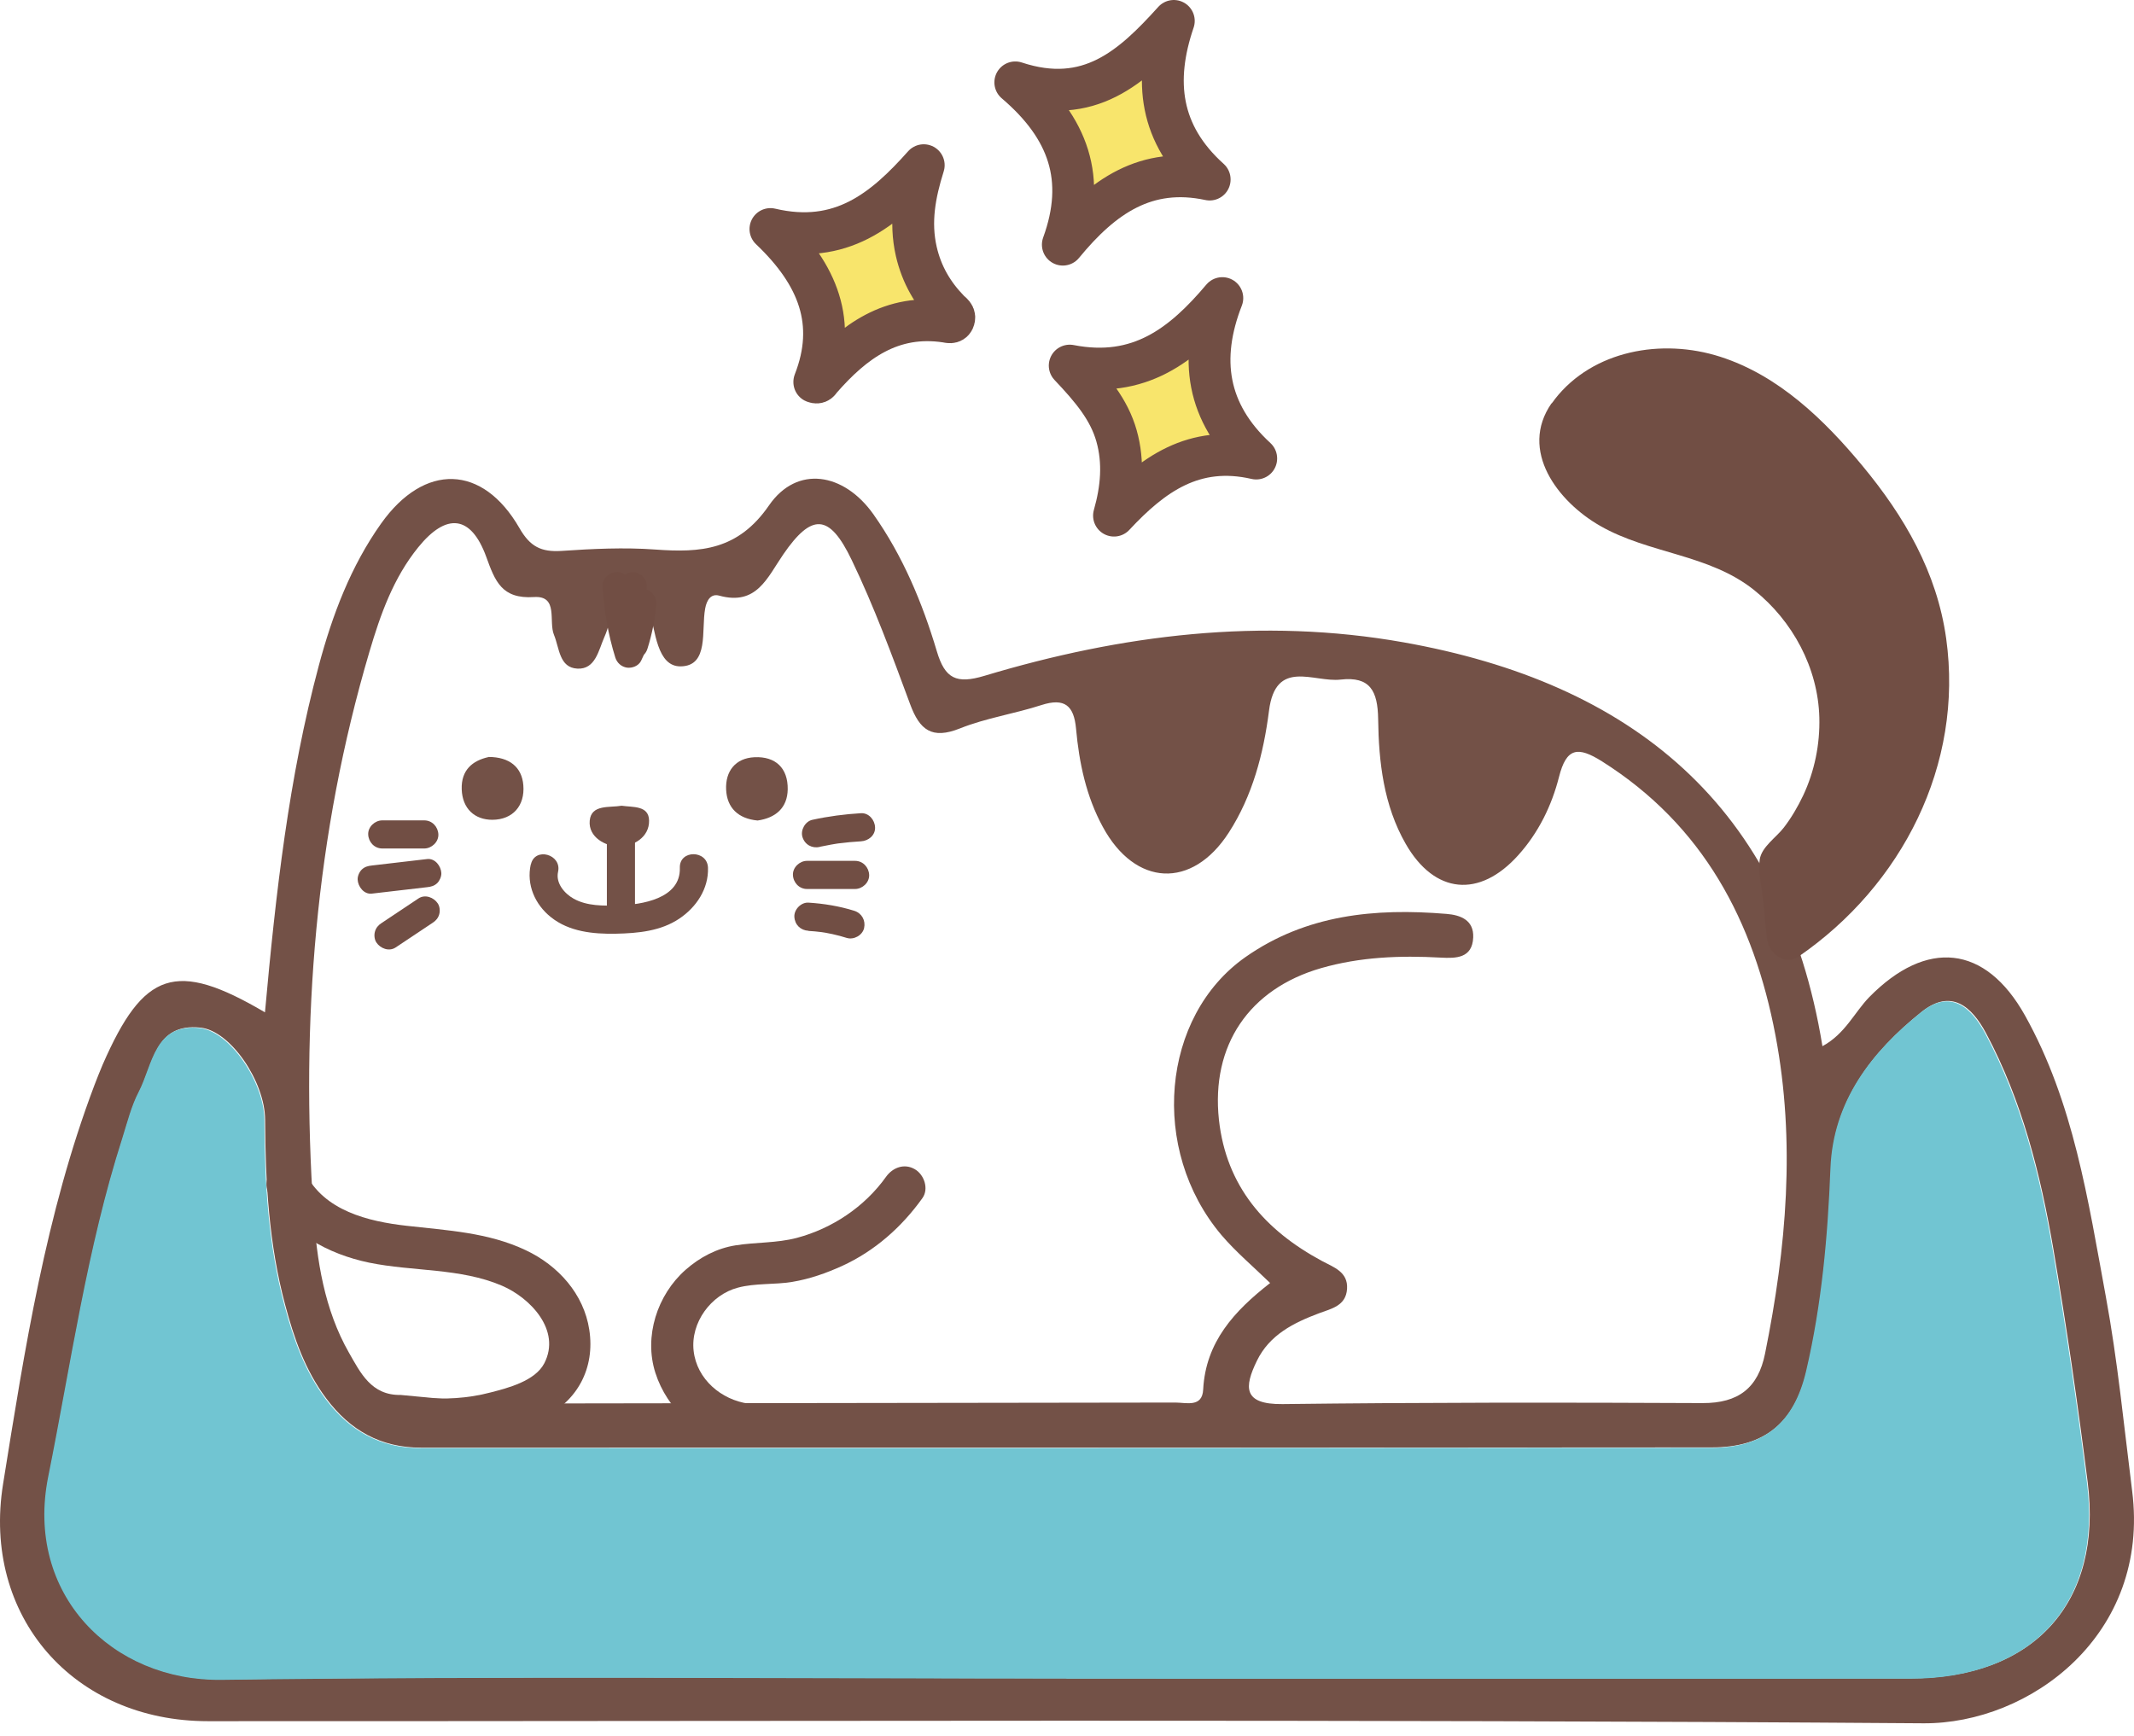 
<svg width="102" height="83" viewBox="0 0 102 83" fill="none" xmlns="http://www.w3.org/2000/svg">
<path d="M12.665 48.392C13.182 42.678 13.801 37.179 15.239 31.815C15.885 29.402 16.765 27.069 18.217 25.025C20.288 22.115 23.071 22.195 24.826 25.241C25.336 26.134 25.867 26.397 26.835 26.336C28.321 26.235 29.834 26.161 31.312 26.269C33.497 26.43 35.279 26.303 36.758 24.158C38.095 22.222 40.334 22.592 41.745 24.582C43.151 26.572 44.085 28.81 44.777 31.129C45.167 32.447 45.712 32.709 47.056 32.306C53.604 30.336 60.299 29.502 67.089 30.706C77.972 32.642 85.232 38.477 87.108 50.012C88.197 49.421 88.634 48.399 89.346 47.666C92.082 44.883 94.892 45.152 96.788 48.54C99.114 52.701 99.806 57.38 100.653 61.978C101.218 65.043 101.52 68.162 101.91 71.261C102.791 78.145 97.023 82.414 91.934 82.38C64.601 82.178 37.269 82.286 9.936 82.279C3.509 82.279 -0.874 77.258 0.148 70.932C1.183 64.492 2.185 58.032 4.511 51.881C4.638 51.552 4.766 51.222 4.907 50.893C6.863 46.416 8.396 45.885 12.651 48.385L12.665 48.392ZM23.508 67.094C34.398 67.073 45.288 67.067 56.185 67.047C56.696 67.047 57.469 67.295 57.509 66.421C57.63 64.149 58.995 62.67 60.709 61.333C59.882 60.526 59.062 59.84 58.377 59.034C54.941 54.96 55.493 48.587 59.533 45.75C62.43 43.72 65.724 43.404 69.132 43.687C69.818 43.74 70.45 43.989 70.416 44.809C70.376 45.811 69.596 45.818 68.857 45.777C66.927 45.67 65.011 45.743 63.143 46.281C59.701 47.276 57.879 49.972 58.262 53.528C58.612 56.714 60.467 58.818 63.196 60.284C63.748 60.58 64.44 60.801 64.386 61.615C64.332 62.422 63.647 62.556 63.049 62.778C61.832 63.235 60.682 63.806 60.077 65.05C59.466 66.307 59.405 67.141 61.301 67.121C67.99 67.04 74.685 67.04 81.374 67.073C83.094 67.08 84.036 66.347 84.365 64.707C85.387 59.659 85.831 54.59 84.862 49.488C83.827 44.043 81.427 39.458 76.567 36.393C75.418 35.673 74.873 35.734 74.517 37.139C74.167 38.517 73.535 39.808 72.567 40.883C70.712 42.947 68.568 42.745 67.189 40.339C66.134 38.497 65.899 36.426 65.872 34.369C65.852 33.032 65.489 32.326 64.077 32.487C62.793 32.635 60.971 31.459 60.655 33.98C60.393 36.03 59.869 38.04 58.733 39.801C56.978 42.523 54.256 42.382 52.71 39.525C51.916 38.067 51.58 36.467 51.432 34.833C51.332 33.731 50.888 33.348 49.779 33.704C48.495 34.121 47.13 34.322 45.886 34.82C44.542 35.358 43.957 34.9 43.5 33.657C42.64 31.331 41.779 28.991 40.704 26.76C39.642 24.548 38.801 24.521 37.437 26.504C36.67 27.62 36.166 28.965 34.378 28.474C33.988 28.366 33.78 28.676 33.706 29.086C33.511 30.128 33.901 31.835 32.536 31.855C31.4 31.869 31.319 30.161 31.03 29.086C30.909 28.635 30.701 28.326 30.176 28.306C29.659 28.286 29.41 28.541 29.296 29.025C29.188 29.509 29.087 30.007 28.886 30.457C28.61 31.082 28.462 32.003 27.602 31.963C26.728 31.922 26.741 30.981 26.479 30.349C26.21 29.711 26.708 28.467 25.525 28.541C23.979 28.642 23.663 27.782 23.239 26.612C22.513 24.622 21.337 24.501 19.992 26.161C18.802 27.627 18.184 29.375 17.66 31.149C15.071 39.902 14.372 48.849 14.984 57.911C15.139 60.244 15.495 62.59 16.685 64.674C17.229 65.621 17.747 66.71 19.152 66.684M50.982 80.229C64.433 80.229 77.885 80.229 91.336 80.229C97.225 80.229 100.512 76.606 99.786 70.851C99.316 67.127 98.778 63.403 98.146 59.706C97.534 56.136 96.653 52.62 94.926 49.387C94.247 48.117 93.265 47.243 91.86 48.365C89.474 50.274 87.652 52.627 87.525 55.82C87.397 59.094 87.108 62.341 86.362 65.521C85.777 68.021 84.338 69.191 81.831 69.191C61.26 69.211 40.697 69.198 20.127 69.204C18.191 69.204 16.725 68.371 15.589 66.845C14.587 65.507 14.056 63.974 13.633 62.388C12.853 59.484 12.685 56.519 12.671 53.528C12.665 51.713 11.025 49.279 9.586 49.125C7.401 48.883 7.334 50.886 6.662 52.177C6.306 52.862 6.117 53.636 5.882 54.382C4.188 59.666 3.428 65.151 2.339 70.569C1.21 76.196 5.385 80.357 10.635 80.283C24.086 80.101 37.537 80.222 50.989 80.222L50.982 80.229Z" fill="#735147"/>
<path d="M50.955 80.243C37.504 80.243 24.052 80.122 10.601 80.303C5.351 80.377 1.176 76.209 2.305 70.589C3.394 65.171 4.154 59.686 5.848 54.402C6.083 53.656 6.272 52.883 6.628 52.197C7.3 50.906 7.367 48.903 9.552 49.145C10.991 49.306 12.631 51.733 12.638 53.548C12.651 56.54 12.819 59.504 13.599 62.408C14.022 63.995 14.56 65.528 15.555 66.865C16.691 68.384 18.157 69.225 20.093 69.225C40.663 69.225 61.227 69.225 81.797 69.211C84.304 69.211 85.743 68.042 86.328 65.541C87.074 62.355 87.363 59.108 87.491 55.841C87.618 52.648 89.44 50.295 91.826 48.386C93.231 47.263 94.213 48.144 94.892 49.407C96.62 52.641 97.5 56.15 98.112 59.726C98.744 63.43 99.282 67.147 99.752 70.872C100.485 76.626 97.191 80.249 91.302 80.249C77.851 80.256 64.4 80.249 50.948 80.249L50.955 80.243Z" fill="#71C5D2"/>
<path d="M36.206 39.223C35.285 39.136 34.747 38.618 34.707 37.744C34.667 36.87 35.151 36.238 36.065 36.198C37.067 36.151 37.665 36.716 37.651 37.731C37.638 38.625 37.067 39.102 36.213 39.223H36.206Z" fill="#735147"/>
<path d="M23.346 36.185C24.355 36.185 24.946 36.675 25.014 37.536C25.094 38.511 24.516 39.183 23.535 39.189C22.681 39.189 22.103 38.652 22.069 37.737C22.036 36.803 22.593 36.359 23.346 36.191V36.185Z" fill="#735147"/>
<path d="M29.713 38.517C30.251 38.597 31.01 38.496 31.024 39.222C31.044 40.036 30.251 40.466 29.599 40.466C28.953 40.466 28.113 40.029 28.187 39.229C28.261 38.443 29.128 38.617 29.713 38.517Z" fill="#735147"/>
<path d="M57.819 8.583C54.794 7.937 52.71 9.369 50.801 11.695C51.944 8.556 51.083 6.116 48.529 3.938C52.051 5.101 54.121 3.198 56.105 1C55.123 3.877 55.426 6.425 57.819 8.576V8.583Z" fill="#F8E56C" stroke="#714E44" stroke-width="2" stroke-linecap="round" stroke-linejoin="round"/>
<path d="M38.922 18.256C40.018 15.453 39.131 13.141 36.825 10.949C40.193 11.743 42.257 10.028 44.152 7.897C43.722 9.262 43.473 10.6 43.796 12.018C44.051 13.127 44.583 14.042 45.362 14.842C45.483 14.969 45.692 15.07 45.584 15.299C45.51 15.453 45.349 15.4 45.228 15.379C42.613 14.983 40.805 16.32 39.218 18.142C39.158 18.216 39.117 18.337 38.922 18.263V18.256Z" fill="#F8E56C" stroke="#714E44" stroke-width="2" stroke-linecap="round" stroke-linejoin="round"/>
<path d="M60.044 21.92C57.066 21.235 55.076 22.686 53.247 24.649C53.61 23.372 53.725 22.108 53.368 20.838C53.012 19.574 52.185 18.593 51.13 17.477C54.457 18.129 56.541 16.482 58.424 14.25C57.294 17.141 57.671 19.729 60.044 21.913V21.92Z" fill="#F8E56C" stroke="#714E44" stroke-width="2" stroke-linecap="round" stroke-linejoin="round"/>
<path d="M29.551 28.023L29.43 30.733L30.748 30.551L30.345 28.023L29.047 28.38C29.148 28.837 29.256 29.294 29.356 29.751C29.43 30.094 29.847 30.329 30.183 30.222C30.553 30.101 30.728 29.765 30.654 29.395C30.573 28.998 30.378 28.655 30.13 28.34C29.961 28.131 29.619 28.104 29.397 28.198C29.155 28.299 28.98 28.541 28.987 28.81C29.007 29.65 29.249 30.484 29.713 31.183C30.035 31.674 30.761 31.586 30.943 31.022C31.171 30.309 31.313 29.57 31.373 28.823H30.029C30.029 28.924 30.015 29.018 30.009 29.119C30.009 29.18 29.995 29.234 29.988 29.294C29.988 29.234 30.002 29.22 29.988 29.294C29.955 29.496 29.914 29.697 29.861 29.899C29.807 30.101 29.753 30.276 29.686 30.457C29.666 30.504 29.652 30.551 29.632 30.591C29.585 30.712 29.652 30.551 29.619 30.618C29.572 30.719 29.531 30.813 29.484 30.914L30.714 31.076C30.553 30.558 30.419 30.034 30.324 29.503C30.297 29.375 30.277 29.24 30.257 29.113C30.257 29.099 30.224 28.898 30.244 29.052C30.237 28.978 30.224 28.911 30.217 28.837C30.183 28.561 30.163 28.292 30.15 28.017C30.13 27.667 29.854 27.324 29.477 27.345C29.128 27.358 28.785 27.64 28.805 28.017C28.866 29.173 29.067 30.329 29.41 31.432C29.491 31.687 29.699 31.875 29.968 31.916C30.217 31.949 30.519 31.835 30.64 31.593C31.071 30.726 31.319 29.791 31.366 28.823C31.38 28.474 31.044 28.138 30.694 28.151C30.304 28.171 30.055 28.447 30.022 28.823C30.015 28.904 30.009 28.985 30.002 29.066C30.002 29.106 29.995 29.146 29.988 29.186C29.995 29.119 29.995 29.126 29.988 29.186C29.961 29.355 29.934 29.523 29.901 29.697C29.834 30.027 29.746 30.349 29.645 30.665L30.876 30.504C30.782 30.363 30.701 30.222 30.627 30.074C30.607 30.034 30.587 29.993 30.566 29.946C30.519 29.852 30.62 30.094 30.566 29.926C30.54 29.845 30.513 29.771 30.486 29.691C30.439 29.529 30.398 29.368 30.372 29.207C30.372 29.193 30.351 29.072 30.365 29.16C30.378 29.261 30.365 29.106 30.358 29.086C30.351 28.992 30.345 28.904 30.345 28.81L29.195 29.287C29.087 29.16 29.222 29.341 29.242 29.368C29.269 29.408 29.309 29.462 29.316 29.509C29.289 29.361 29.316 29.509 29.323 29.543C29.343 29.61 29.363 29.677 29.377 29.751L30.674 29.395C30.573 28.938 30.466 28.481 30.365 28.023C30.291 27.681 29.874 27.445 29.538 27.553C29.162 27.674 29.007 28.003 29.067 28.38L29.471 30.907C29.524 31.237 29.908 31.432 30.21 31.391C30.546 31.344 30.775 31.069 30.795 30.733L30.916 28.023C30.929 27.674 30.593 27.338 30.244 27.351C29.867 27.372 29.592 27.647 29.572 28.023H29.551Z" fill="#714E44"/>
<path d="M18.271 40.561H20.281C20.63 40.561 20.966 40.252 20.953 39.889C20.94 39.526 20.657 39.217 20.281 39.217H18.271C17.921 39.217 17.585 39.526 17.599 39.889C17.612 40.252 17.894 40.561 18.271 40.561Z" fill="#714E44"/>
<path d="M17.767 42.719L20.422 42.41C20.604 42.39 20.759 42.349 20.9 42.215C21.014 42.101 21.101 41.906 21.095 41.738C21.081 41.408 20.799 41.025 20.422 41.065L17.767 41.375C17.586 41.395 17.431 41.435 17.29 41.57C17.175 41.684 17.088 41.879 17.095 42.047C17.108 42.376 17.391 42.76 17.767 42.719Z" fill="#714E44"/>
<path d="M18.91 45.293L20.684 44.11C20.832 44.016 20.947 43.881 20.994 43.707C21.041 43.545 21.02 43.33 20.926 43.189C20.738 42.9 20.321 42.739 20.005 42.947L18.231 44.13C18.083 44.224 17.969 44.359 17.922 44.533C17.875 44.695 17.895 44.91 17.989 45.051C18.177 45.34 18.594 45.502 18.91 45.293Z" fill="#714E44"/>
<path d="M39.184 40.48C39.54 40.407 39.897 40.339 40.253 40.292L40.071 40.319C40.428 40.272 40.791 40.239 41.154 40.218C41.517 40.198 41.846 39.923 41.826 39.546C41.812 39.197 41.53 38.854 41.154 38.874C40.374 38.921 39.594 39.022 38.828 39.19C38.485 39.264 38.25 39.687 38.357 40.017C38.471 40.38 38.814 40.568 39.184 40.487V40.48Z" fill="#714E44"/>
<path d="M38.572 42.497H40.872C41.221 42.497 41.557 42.188 41.544 41.825C41.53 41.462 41.248 41.152 40.872 41.152H38.572C38.223 41.152 37.887 41.462 37.9 41.825C37.914 42.188 38.196 42.497 38.572 42.497Z" fill="#714E44"/>
<path d="M38.647 44.501C38.862 44.514 39.077 44.534 39.285 44.561L39.104 44.534C39.568 44.595 40.025 44.695 40.475 44.837C40.811 44.937 41.221 44.716 41.302 44.366C41.383 44.003 41.194 43.654 40.831 43.539C40.119 43.317 39.386 43.196 38.64 43.149C38.291 43.129 37.954 43.472 37.968 43.822C37.988 44.205 38.264 44.474 38.64 44.494L38.647 44.501Z" fill="#714E44"/>
<path d="M29.007 39.869C29.007 41.106 29.007 42.343 29.007 43.58C29.007 43.929 29.316 44.265 29.679 44.252C30.042 44.238 30.351 43.956 30.351 43.58C30.351 42.343 30.351 41.106 30.351 39.869C30.351 39.519 30.042 39.183 29.679 39.197C29.316 39.21 29.007 39.492 29.007 39.869Z" fill="#735147"/>
<path d="M25.37 41.321C25.154 42.288 25.571 43.243 26.338 43.848C27.205 44.541 28.354 44.655 29.43 44.635C30.506 44.614 31.588 44.507 32.468 43.915C33.282 43.371 33.873 42.49 33.84 41.482C33.813 40.621 32.468 40.615 32.495 41.482C32.542 42.968 30.66 43.25 29.558 43.283C28.852 43.304 28.059 43.317 27.42 42.961C26.976 42.712 26.553 42.215 26.674 41.677C26.862 40.837 25.565 40.474 25.376 41.321H25.37Z" fill="#735147"/>
<path d="M75.035 19.79C73.818 21.369 75.162 23.178 76.876 24.206C78.591 25.235 80.661 25.436 82.49 26.23C85.239 27.433 87.323 30.068 87.841 33.026C88.358 35.984 87.296 39.177 85.098 41.227L85.461 44.85C88.311 42.921 90.536 40.044 91.551 36.75C92.566 33.456 92.338 29.779 90.819 26.693C90.113 25.262 89.145 23.964 88.109 22.741C86.442 20.764 84.506 18.889 82.066 18.055C79.626 17.222 76.574 17.706 75.035 19.783" fill="#714E44"/>
<path d="M74.16 19.278C72.588 21.544 74.47 23.991 76.486 25.14C78.819 26.478 81.689 26.485 83.841 28.206C85.683 29.678 86.899 31.93 86.96 34.303C86.993 35.58 86.731 36.871 86.187 38.027C85.931 38.565 85.622 39.096 85.259 39.566C84.896 40.037 84.197 40.487 84.11 41.092C84.022 41.697 84.204 42.37 84.264 42.954L84.452 44.85C84.52 45.542 85.279 46.194 85.972 45.724C90.912 42.322 93.864 36.561 93.023 30.525C92.58 27.359 91.034 24.697 89.017 22.263C87.188 20.058 85.01 17.947 82.221 17.053C79.431 16.159 76.137 16.751 74.322 19.077C73.529 20.085 74.947 21.524 75.747 20.502C77.098 18.774 79.411 18.344 81.461 18.929C83.78 19.594 85.602 21.376 87.135 23.157C88.93 25.234 90.402 27.486 90.939 30.216C91.43 32.716 91.128 35.392 90.133 37.731C89.057 40.259 87.215 42.43 84.957 43.983L86.476 44.857C86.355 43.647 86.234 42.443 86.113 41.233L85.817 41.946C89.514 38.39 90.005 32.528 86.872 28.461C85.299 26.411 83.182 25.275 80.735 24.569C79.431 24.192 78.066 23.87 76.95 23.05C76.049 22.391 75.155 21.376 75.908 20.3C76.661 19.225 74.907 18.223 74.167 19.285L74.16 19.278Z" fill="#714E44"/>
<path d="M12.846 57.105C13.761 58.933 15.703 59.955 17.639 60.358C19.73 60.789 22.002 60.607 23.992 61.461C25.343 62.039 26.835 63.592 26.015 65.172C25.578 66.012 24.294 66.348 23.454 66.563C22.358 66.852 21.236 66.913 20.106 66.805C19.562 66.758 19.098 67.302 19.098 67.813C19.098 68.398 19.562 68.775 20.106 68.822C22.096 69.003 24.12 68.654 25.928 67.793C27.602 66.993 28.449 65.4 28.166 63.565C27.904 61.851 26.674 60.493 25.135 59.767C23.34 58.913 21.377 58.819 19.434 58.597C17.592 58.389 15.495 57.878 14.594 56.076C14.016 54.913 12.275 55.935 12.853 57.091L12.846 57.105Z" fill="#735147"/>
<path d="M35.782 67.1C34.478 66.919 33.309 65.937 33.154 64.579C32.999 63.221 33.988 61.89 35.272 61.554C36.099 61.332 37.019 61.42 37.867 61.279C38.714 61.138 39.486 60.862 40.246 60.519C41.806 59.806 43.103 58.657 44.091 57.272C44.407 56.828 44.172 56.15 43.728 55.894C43.224 55.598 42.666 55.813 42.35 56.257C41.328 57.689 39.782 58.724 38.088 59.175C37.12 59.43 36.145 59.376 35.164 59.531C34.263 59.672 33.45 60.102 32.771 60.7C31.413 61.897 30.768 63.887 31.326 65.628C31.884 67.369 33.416 68.794 35.245 69.05C35.782 69.124 36.327 68.922 36.488 68.344C36.616 67.873 36.327 67.181 35.782 67.1Z" fill="#735147"/>
</svg>
